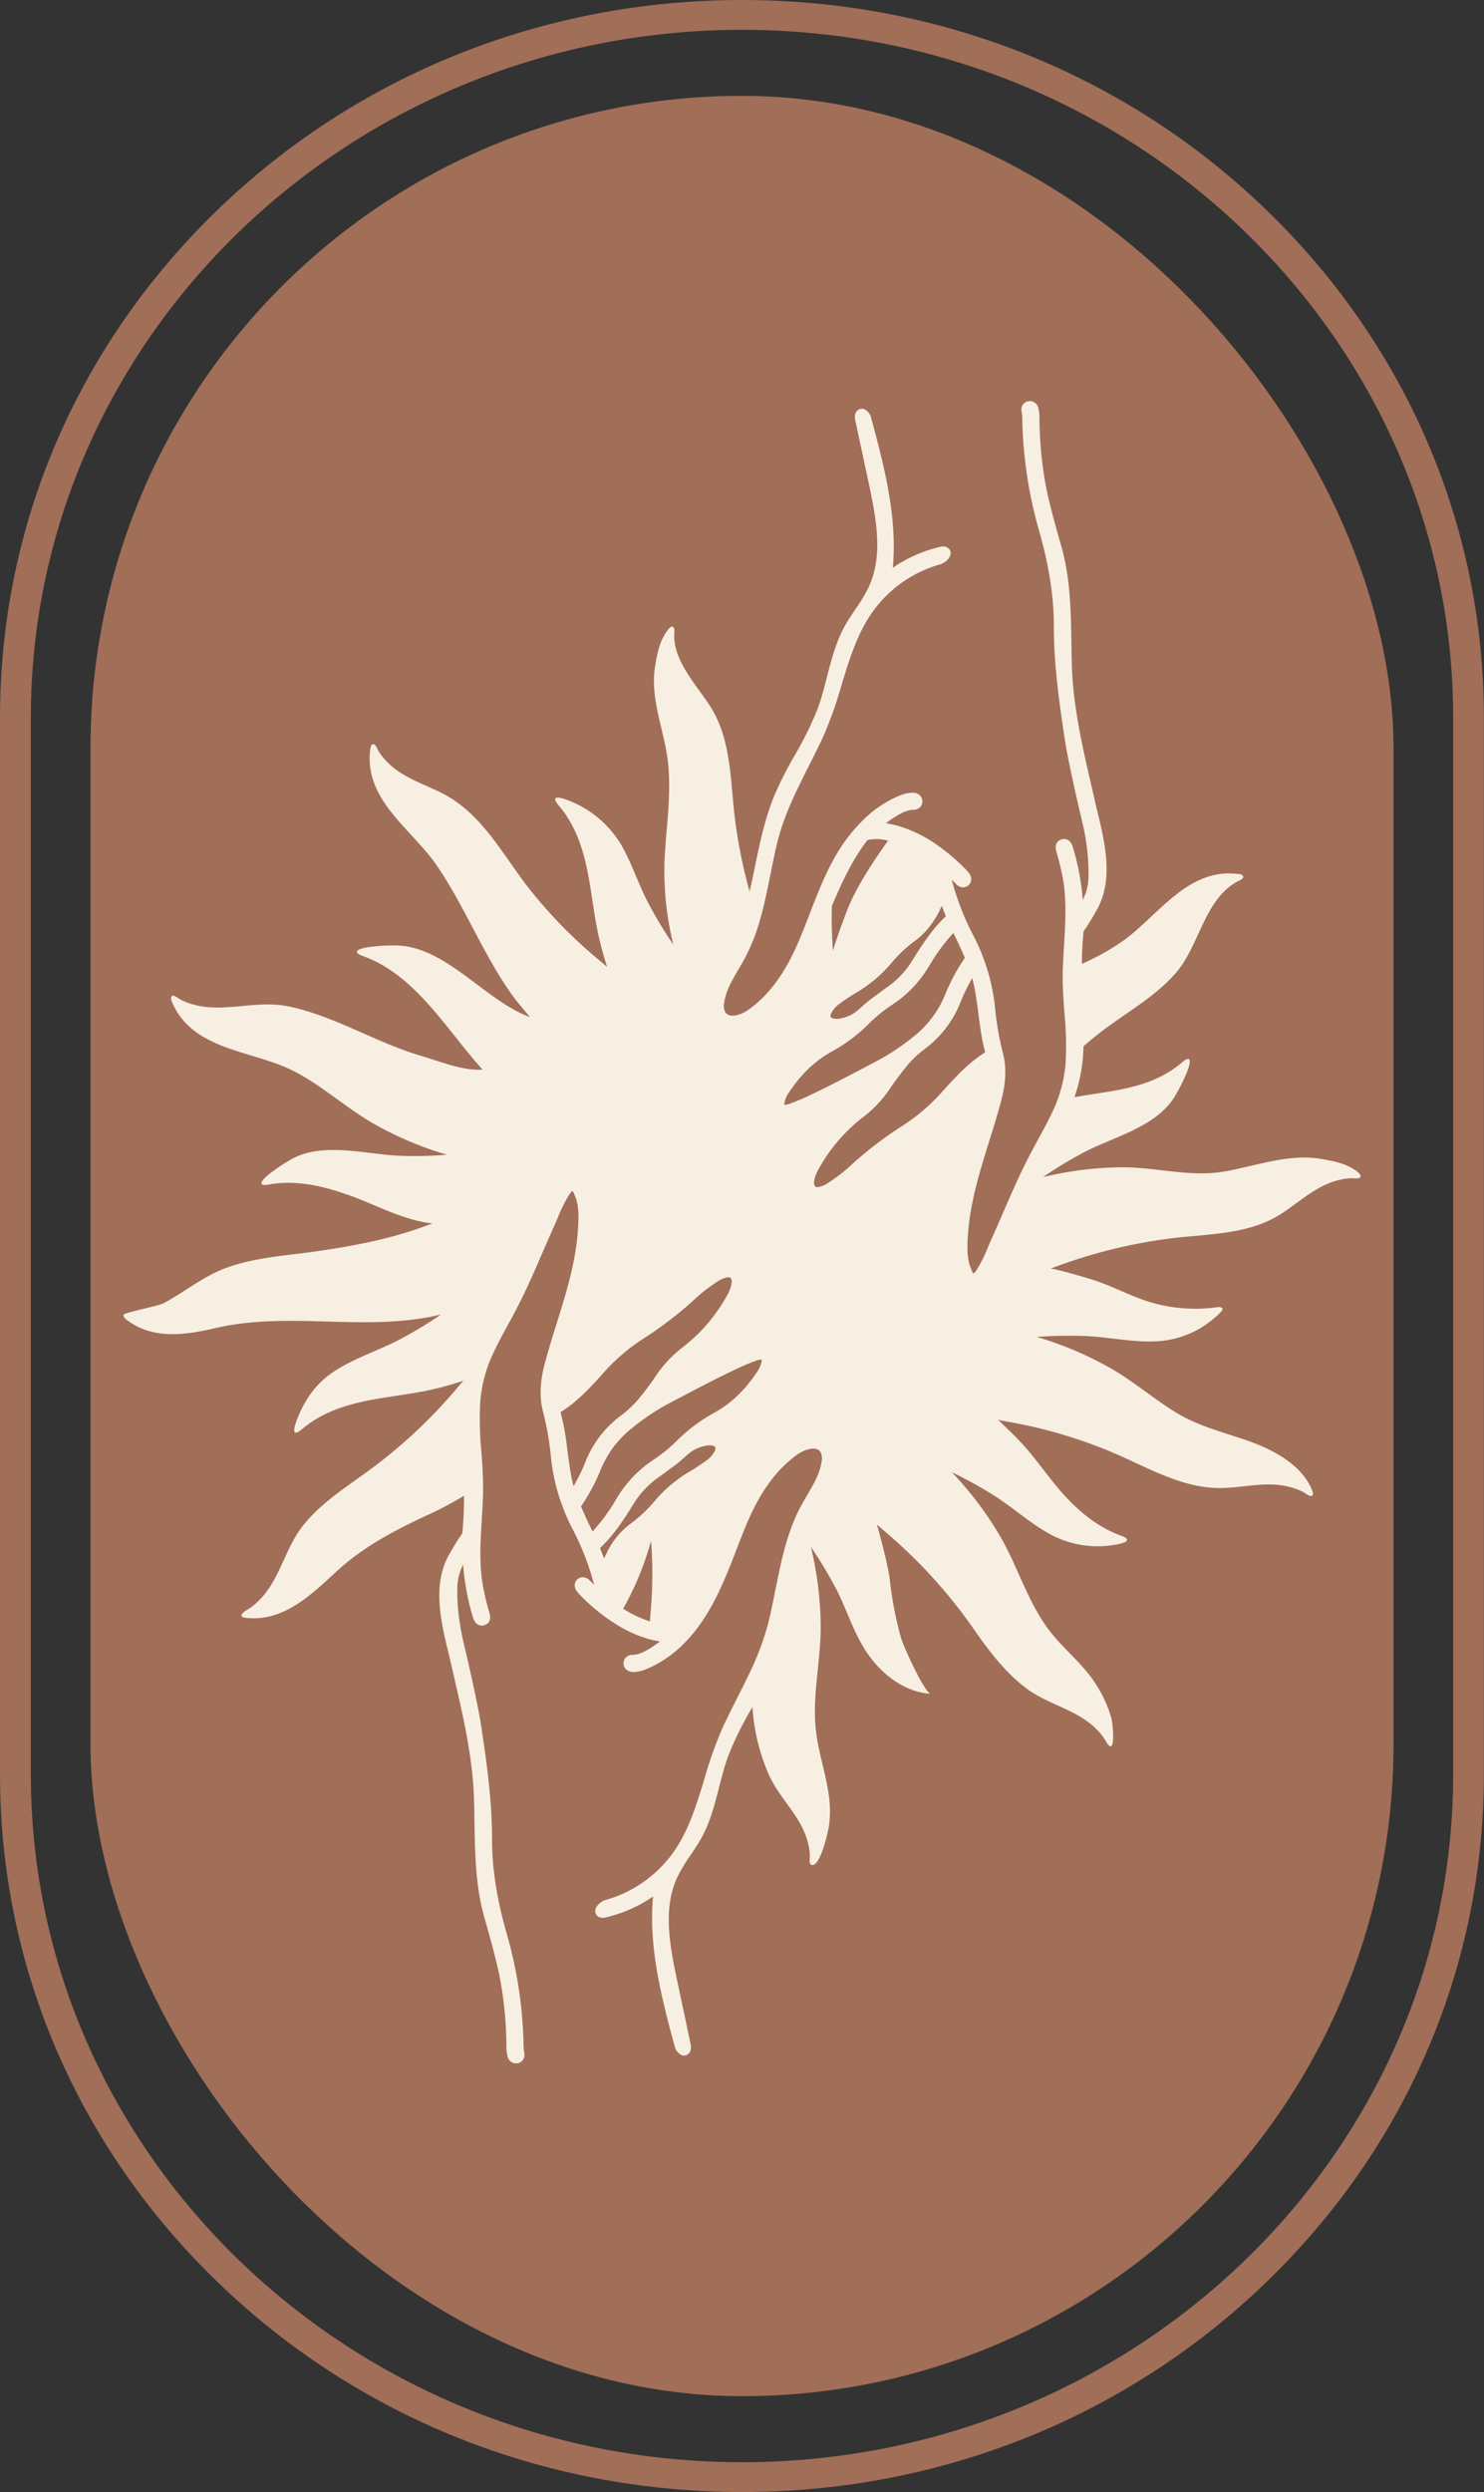 <svg id="Layer_1" data-name="Layer 1" xmlns="http://www.w3.org/2000/svg" viewBox="0 0 514.89 864"><rect x="0" y="0" width="514.89" height="864" fill="#333333" stroke="none"/><defs><style>.cls-1{fill:#a16e58;}.cls-2{fill:#f8efe3;}</style></defs><title>Untitled-31</title><rect class="cls-1" x="31.4" y="33.23" width="452.1" height="797.53" rx="226.05"/><path class="cls-1" d="M257.44,864c-68.76,0-133.41-25.87-182-72.85S0,681.7,0,615.26V248.74C0,182.3,26.78,119.83,75.4,72.85S188.68,0,257.44,0s133.42,25.87,182,72.85,75.41,109.45,75.41,175.89V615.26c0,66.44-26.78,128.91-75.41,175.89S326.21,864,257.44,864Zm0-853.66c-136,0-246.74,106.94-246.74,238.4V615.26c0,131.46,110.69,238.4,246.74,238.4h0c136.06,0,246.75-106.94,246.75-238.4V248.74C504.19,117.28,393.5,10.34,257.44,10.34Z"/><path class="cls-2" d="M470.63,406c-3.64-2.67-7.83-3.43-12.14-4.17-11.55-2-22.92,2.54-34.15,4.41-11.55,1.9-23.5-1.61-35.12-1.54A119.77,119.77,0,0,0,362.36,408l-.5.12a142.22,142.22,0,0,1,12.93-7.9c11-6.16,27-9.18,33.48-21.21a63.31,63.31,0,0,0,3.77-7.83c1-2.71,1.59-5.8-1.91-2.84-11,9.32-24.16,9.65-37.33,12.06a57.5,57.5,0,0,0,3.14-17.66c1.55-1.35,3.14-2.66,4.74-3.94,9.09-7.29,20-12.84,27.62-21.87,7.77-9.24,9.61-24.81,20.69-31.12.63-.36,2.43-1,2.33-1.84s-1.39-1-2.2-1c-16.7-1.88-26.87,13.77-38.55,22.57a82.38,82.38,0,0,1-15.19,8.62c0-3.72.2-7.45.58-11.24a2,2,0,0,1,.27-.45c1.72-2.46,3.21-5,4.32-7,5.95-10.54,2.82-23.38.06-34.71-.35-1.46-.7-2.9-1-4.3l-.88-3.83c-3.14-13.58-6.39-27.62-6.83-41.72-.08-2.71-.12-5.42-.17-8.12-.17-11-.35-22.32-3.47-33.3-2.06-7.22-3.75-13.26-5.1-19.59a129.35,129.35,0,0,1-2.5-24.88,16.8,16.8,0,0,0-.4-3.58,3.06,3.06,0,0,0-3.63-2.31,2.92,2.92,0,0,0-2.15,3.66,13.44,13.44,0,0,1,.21,2.74,150.8,150.8,0,0,0,5.66,37.88c3.59,12.48,5.28,23.13,5.29,33.52,0,13.76,1.89,26.93,4.13,41.52,1.7,9.21,3.82,18.44,5.66,26.25a77.08,77.08,0,0,1,2.25,19.15,18.74,18.74,0,0,1-2,8.17,85.47,85.47,0,0,0-3.47-18.42c-.78-2.54-2.55-3-3.94-2.57-.65.2-2.65,1.08-1.76,4.22a83.79,83.79,0,0,1,2.53,10.92c1,7.08.58,14.57.13,21.81-.17,2.79-.34,5.67-.43,8.48,0,.24,0,.48,0,.71-.11,4.71.23,9.41.57,14a117,117,0,0,1,.43,16.86l0,.42a48.29,48.29,0,0,1-3,13.34c-.36,1-.76,1.9-1.19,2.84-1.63,3.58-3.56,7.12-5.42,10.53-1.11,2-2.21,4.06-3.27,6.11-3.3,6.41-6.2,13.09-9,19.57-1.27,2.92-2.55,5.86-3.86,8.77-.42.93-.83,1.87-1.22,2.82a50.13,50.13,0,0,1-3.84,7.73c-.38.57-.89,1.35-1.27,1.32a3.35,3.35,0,0,1-.57-1.11c-.07-.18-.14-.34-.2-.51-1.25-2.95-1.31-6.2-1.2-9.29.48-12.41,3.93-23.41,7.57-35.08,1.3-4.19,2.66-8.53,3.86-12.93,1.27-4.66,2.53-10.83.88-17.27a104.83,104.83,0,0,1-2.6-14.2c-.07-.56-.13-1.13-.18-1.69-.16-1.67-.39-3.34-.68-5a70.09,70.09,0,0,0-6.45-19.3c-.05-.09-.09-.19-.14-.28a91.5,91.5,0,0,1-7.74-19.82l1.46,1.46c1.62,1.64,3.27,1.35,4.27.53s1.58-2.59.2-4.35a19.32,19.32,0,0,0-1.3-1.44c-1.07-1.11-2.19-2.17-3.34-3.19a67.58,67.58,0,0,0-6.63-5.22,45.78,45.78,0,0,0-12.95-6.36,33.24,33.24,0,0,0-4.54-1l.1-.07a32.43,32.43,0,0,1,4.92-3.22,12.45,12.45,0,0,1,3.37-1.28,4.6,4.6,0,0,1,.84-.08,3.54,3.54,0,0,0,2.68-1,2.75,2.75,0,0,0,.72-2.11,2.89,2.89,0,0,0-1.2-2.2h0a3.77,3.77,0,0,0-2.44-.62,11.82,11.82,0,0,0-3.51.69,39.22,39.22,0,0,0-14.06,9.45A56,56,0,0,0,290.34,296c-4,6.76-6.84,14.18-9.65,21.44-.75,1.91-1.47,3.81-2.23,5.68-3.72,9.31-8.85,19.77-18.66,26.89-1.78,1.29-4.47,2.42-6.44,2.05a2.47,2.47,0,0,1-1.71-1.13,4.87,4.87,0,0,1-.38-3.34c.6-4.1,2.74-7.73,5-11.57.76-1.29,1.51-2.58,2.21-3.89a66.9,66.9,0,0,0,5-12.47c1.61-5.4,2.72-10.95,3.81-16.39.78-3.88,1.58-7.91,2.55-11.77,2-7.87,5.46-15.31,9.08-22.5.51-1.05,1-2.09,1.56-3.13l.07-.14c1.78-3.51,3.61-7.15,5.28-10.8a140,140,0,0,0,6.12-17.31c2.46-8.09,5-16.47,9.51-23.58a43.26,43.26,0,0,1,24.66-18.35c1.66-.46,3.56-2.06,3.71-3.71a2.23,2.23,0,0,0-1.32-2.25,3.43,3.43,0,0,0-2.31-.13,47.8,47.8,0,0,0-16.43,7.26c1.66-17.83-3.18-35.88-7.49-51.91a4.54,4.54,0,0,0-2.4-3.08,2.3,2.3,0,0,0-2.14.26c-1,.68-1.33,1.88-1,3.58l4.67,21.76c2.91,13.56,4.91,25.66-.09,36.27a56.52,56.52,0,0,1-4.51,7.46c-1.33,2-2.7,4-3.87,6.15-2.94,5.42-4.48,11.44-6,17.27-.93,3.62-1.89,7.38-3.17,10.91a117,117,0,0,1-7.94,16.17,133.85,133.85,0,0,0-7.15,14.09c-3.29,7.93-5.05,16.48-6.76,24.74-.59,2.85-1.18,5.71-1.84,8.57a176.92,176.92,0,0,1-5-24.58c-1.71-13.13-1.18-27.73-8.49-39.35-4.67-7.43-12.72-15.54-12.67-24.92,0-.72.32-2.6-.42-2.93s-1.54.72-2,1.38c-2.69,3.64-3.45,7.82-4.17,12.14-1.92,11.25,3.07,22,4.37,33,1.27,10.6-.33,21.24-1,31.82A105.94,105.94,0,0,0,233.5,327c0,.17.08.32.11.49a145.41,145.41,0,0,1-7.9-12.93c-3.35-6-5.55-12.59-8.62-18.76a36.57,36.57,0,0,0-20.42-18.49c-2.71-1-5.79-1.58-2.83,1.92,11.54,13.66,10.3,31.37,14.43,47.67.46,1.85,1.66,6.24,2.39,8.37-.82-.71-1.62-1.43-2.45-2.12a163.5,163.5,0,0,1-26.12-27c-8.62-11.53-15.77-24.83-29.25-31.42-6.52-3.2-13.82-5.46-18.89-10.95a19.51,19.51,0,0,1-2.65-3.43c-.35-.63-1-2.43-1.82-2.33s-1,1.4-1.07,2.2c-1.94,17.31,14.62,27.39,23.1,39.81,10,14.58,16.27,31.34,26.66,45.61,1.23,1.68,4.28,5.3,5.72,7-16.07-5.88-29.69-25.4-47.7-24.85a61.13,61.13,0,0,0-8.67.63c-2.86.49-5.82,1.53-1.5,3.08,18.24,6.58,29,25.66,41.41,39.33-6.45.59-15.31-3-21.6-4.84-15.68-4.63-30.4-14.13-46.41-17.19-10.93-2.1-22.31,2.61-33-.72a19.15,19.15,0,0,1-4-1.65c-.62-.37-2.1-1.58-2.76-1.1s-.14,1.69.19,2.44c6.75,15.45,25.34,16.38,38.83,22.09,11.37,4.82,20.34,13.67,31,19.75a119.87,119.87,0,0,0,24.9,10.6l.48.14a141.53,141.53,0,0,1-15.14.39c-12.21-.19-28.22-5.4-39.59,1.62a62.82,62.82,0,0,0-7.19,4.9c-2.23,1.83-4.27,4.23.24,3.41,10-1.8,20,.85,29.35,4.31,7.46,2.74,17.7,8.2,27.31,9.2-.93.34-1.86.66-2.77,1-12.28,4.51-25.17,6.91-38.08,8.74-10.29,1.45-21,2.07-30.77,5.68C70.53,442.49,64,448,56.63,451.91c-1.58.81-13.45,3.18-13.75,3.91s.71,1.53,1.37,2c9.19,6.76,20.39,5,30.76,2.57,25.63-5.88,51.92,1.52,77.52-4.54l.49-.11a148.18,148.18,0,0,1-12.92,7.9c-8.22,4.57-17.5,7.11-25.25,12.57-5.78,4.08-9.56,9.89-12,16.47-1,2.71-1.59,5.79,1.91,2.84,11.87-10,26.9-10.33,41.37-13a106.09,106.09,0,0,0,14.68-3.84c-.72.81-1.43,1.61-2.12,2.45a174.92,174.92,0,0,1-31.4,29.2c-7.79,5.67-16.12,11-22.17,18.62-6.44,8.09-8.09,19.33-15.79,26.44a20,20,0,0,1-3.43,2.65c-1.38.78-3.75,2.55-.51,2.89,13.26,1.39,22.78-8.24,31.76-16.46,9.21-8.42,20.41-14.23,31.65-19.41a117.2,117.2,0,0,0,12.21-6.5c0,4.3-.17,8.58-.6,13a1.4,1.4,0,0,1-.27.43c-1.71,2.47-3.21,5-4.32,7-5.95,10.53-2.82,23.37-.07,34.7.36,1.47.71,2.9,1,4.29l.89,3.83c3.14,13.59,6.38,27.64,6.82,41.74.08,2.7.12,5.41.17,8.12.17,11,.34,22.3,3.47,33.29,2.06,7.23,3.75,13.26,5.1,19.6a129.09,129.09,0,0,1,2.5,24.88,16.85,16.85,0,0,0,.4,3.57,3.09,3.09,0,0,0,3.63,2.32,2.94,2.94,0,0,0,2.15-3.67,14.14,14.14,0,0,1-.22-2.74A150.34,150.34,0,0,0,176,671.07c-3.6-12.48-5.28-23.13-5.29-33.53,0-13.76-1.88-26.92-4.13-41.52-1.7-9.2-3.82-18.43-5.67-26.25a85,85,0,0,1-1.89-11.07,67,67,0,0,1-.35-8.07,18.79,18.79,0,0,1,2-8.18,92.24,92.24,0,0,0,1.59,11.11c.52,2.51,1.14,4.94,1.88,7.32.78,2.54,2.55,3,3.94,2.57.65-.2,2.66-1.08,1.76-4.22a83.41,83.41,0,0,1-2.53-10.92c0-.17,0-.33-.07-.5-.94-6.92-.49-14.24-.06-21.32,0-.64.08-1.3.11-2,.14-2.15.25-4.35.32-6.52,0-1.28,0-2.55,0-3.83-.06-3.66-.32-7.3-.58-10.86a116.74,116.74,0,0,1-.43-16.85,48.11,48.11,0,0,1,4.23-16.61c1.63-3.58,3.56-7.11,5.42-10.52,1.1-2,2.21-4.06,3.26-6.11,3.31-6.41,6.21-13.1,9-19.57q1.91-4.4,3.86-8.78c.42-.93.83-1.87,1.22-2.81a48.44,48.44,0,0,1,3.85-7.73c.37-.56.88-1.35,1.27-1.31a3.26,3.26,0,0,1,.56,1.11l.21.5c1.24,2.94,1.3,6.2,1.19,9.28-.48,12.41-3.93,23.43-7.56,35.08-1.32,4.21-2.67,8.54-3.87,12.95-1.27,4.66-2.53,10.82-.9,17.25a102,102,0,0,1,2.8,15.89,67,67,0,0,0,4.19,17.63c.29.8.61,1.6.95,2.39.66,1.54,1.36,3.07,2.13,4.59a91.09,91.09,0,0,1,7.73,19.81l-1.45-1.46c-1.62-1.64-3.26-1.35-4.27-.53s-1.58,2.58-.2,4.34a17.75,17.75,0,0,0,1.3,1.45,66.42,66.42,0,0,0,10,8.4c.48.33,1,.65,1.44.95A43.42,43.42,0,0,0,225,568.23a35.15,35.15,0,0,0,4,.85l-.1.08a41,41,0,0,1-4,2.7c-.31.18-.62.35-.94.51a9.86,9.86,0,0,1-4.21,1.37,3.51,3.51,0,0,0-2.68,1,2.7,2.7,0,0,0-.72,2.09,2.85,2.85,0,0,0,1.22,2.22,3.77,3.77,0,0,0,2.45.63,11.8,11.8,0,0,0,3.5-.71c.56-.21,1.13-.45,1.7-.69a40.36,40.36,0,0,0,12.37-8.76c1-1,2-2.11,2.89-3.21,5-6.06,8.54-13.1,11.56-20.31,1.27-3,2.43-6,3.6-9.06.74-1.91,1.48-3.8,2.23-5.69,3.72-9.3,8.85-19.77,18.66-26.88,1.78-1.3,4.47-2.43,6.44-2.06a2.48,2.48,0,0,1,1.71,1.14,4.92,4.92,0,0,1,.38,3.34c-.62,4.11-2.73,7.73-5,11.58-.76,1.28-1.51,2.57-2.21,3.87-4.82,9.06-6.84,19.12-8.79,28.87-.78,3.89-1.58,7.9-2.55,11.77a95.47,95.47,0,0,1-6.6,17.47c-1.33,2.81-2.73,5.56-4.11,8.29-1.78,3.53-3.61,7.16-5.28,10.81a140.63,140.63,0,0,0-6.12,17.31c-2.47,8.1-5,16.47-9.51,23.57a43.29,43.29,0,0,1-24.66,18.37c-1.67.46-3.56,2.06-3.71,3.69a2.27,2.27,0,0,0,1.32,2.27,3.4,3.4,0,0,0,2.31.11,47.86,47.86,0,0,0,16.43-7.25c-1.66,17.83,3.18,35.87,7.49,51.91a4.61,4.61,0,0,0,2.41,3.09,2.29,2.29,0,0,0,2.13-.26c1-.69,1.33-1.9,1-3.6L235,686.91c-2.91-13.57-4.91-25.66.09-36.27a57,57,0,0,1,4.51-7.46c1.33-2,2.7-4,3.87-6.15,3-5.43,4.48-11.44,6-17.26.93-3.64,1.89-7.39,3.17-10.92a115.92,115.92,0,0,1,7.94-16.17l.48-.85a69.84,69.84,0,0,0,5.84,23.8c3.85,8.3,11.46,14.55,13.52,23.65a19.42,19.42,0,0,1,.57,4.29c0,.72-.32,2.6.42,2.93,3.05,1.34,5.76-11,6.06-12.63,2.07-11.72-2.92-22-4.32-33.41-1.51-12.26,1.68-24.47,1.6-36.75a119.94,119.94,0,0,0-3.28-26.87c0-.16-.07-.33-.11-.5a147.56,147.56,0,0,1,7.9,12.94c4.61,8.28,6.87,17.57,12.66,25.27,5,6.69,12.43,12.08,20.78,12.68-2.66-1.88-9-16-10-19.05a125,125,0,0,1-4-20.76c-.52-4.29-3.2-14.58-4.44-18.84.82.71,1.62,1.43,2.45,2.12a176.09,176.09,0,0,1,31.44,34.54c5.17,7.4,10.75,14.71,18,20.16,7.75,5.78,18.11,7.42,24.79,14.66a19.15,19.15,0,0,1,2.65,3.43c3.69,6.73,2.64-5.74,1.91-8.19a44.7,44.7,0,0,0-9.11-16.49c-4-4.7-8.76-8.8-12.49-13.74-7.44-9.86-10.78-22-17-32.63a120.25,120.25,0,0,0-16.27-21.62l-.34-.38a143.87,143.87,0,0,1,13.3,7.26c7.08,4.22,13.14,10,20.37,14a34.51,34.51,0,0,0,23.4,3.77c2.86-.48,5.82-1.52,1.5-3.08-6.87-2.48-12.86-7-17.95-12.23-4.5-4.61-8.22-9.88-12.23-14.89-1.75-2.19-3.56-4.27-5.5-6.29-1.44-1.51-5.17-5.08-6.87-6.69,1,.2,2.1.41,3.15.59a167.25,167.25,0,0,1,37.11,10.94c12.16,5.21,24.46,12.64,38.17,12.07,8-.33,15.87-2.52,23.71-.07a19.41,19.41,0,0,1,4,1.63c.63.38,2.1,1.6,2.76,1.12s.14-1.69-.19-2.44c-3.84-8.78-14.1-13.9-22.64-16.82-8.32-2.85-16.89-5-24.44-9.62-7.81-4.8-14.78-10.87-22.76-15.41a120.72,120.72,0,0,0-24.91-10.6l-.48-.15a147,147,0,0,1,15.14-.37c9.18.15,18.24,2.52,27.45,1.81a33.25,33.25,0,0,0,21.47-10.41,1.19,1.19,0,0,0,.33-.57c.1-.73-1-.92-1.69-.81a54.43,54.43,0,0,1-22.74-1.53c-7.51-2.13-14.35-6.14-21.84-8.34-4.49-1.31-8.86-2.63-13.35-3.54,1-.34,2-.69,3-1.06a178.68,178.68,0,0,1,38.57-9.34c12.84-1.64,26.79-1.18,38.14-8.38,6.73-4.26,12.48-10.11,20.49-11.91a19.6,19.6,0,0,1,4.3-.58c.71,0,2.61.33,2.94-.42S471.29,406.51,470.63,406Zm-131.85-59.5.07.48c.25,1.61.46,3.22.67,4.84,0,.06,0,.1,0,.16.15,1.13.31,2.28.48,3.42a73.42,73.42,0,0,0,1.83,9.44c-5.61,3.51-9.94,8.12-14.61,13.33a67.23,67.23,0,0,1-14.72,12.55,130.64,130.64,0,0,0-18.18,14.13,58.23,58.23,0,0,1-7.3,5.46,9.28,9.28,0,0,1-2.74,1.16,1.82,1.82,0,0,1-1.4-.06,2.23,2.23,0,0,1-.44-1.68,11.5,11.5,0,0,1,1.36-4A58.41,58.41,0,0,1,299.87,387a41.78,41.78,0,0,0,9.2-10c1.58-2.34,3.41-4.79,5.61-7.47a37.06,37.06,0,0,1,6.57-6.16,36.91,36.91,0,0,0,12.08-16.12,67.57,67.57,0,0,1,4-8.14A61.15,61.15,0,0,1,338.78,346.52Zm-13-30.42c.33-.65.66-1.3,1-2,.39,1,.78,2.11,1.22,3.15a1.64,1.64,0,0,1,.14.41.68.68,0,0,1-.19.22,53.45,53.45,0,0,0-6.28,7.36c-1.83,2.49-3.45,5.07-5,7.58a31.52,31.52,0,0,1-8.85,9.46c-1,.69-2,1.41-2.95,2.14-.65.49-1.29,1-1.95,1.45-1.43,1-2.73,2.18-4,3.29-.42.37-.85.73-1.27,1.11a12.57,12.57,0,0,1-7.33,3c-1.27,0-1.9-.34-2.07-.63s-.07-.86.29-1.54a8.67,8.67,0,0,1,2.65-3,70.85,70.85,0,0,1,6.31-4.15,47.73,47.73,0,0,0,11.89-10.17,47.1,47.1,0,0,1,8.17-7.65,24.61,24.61,0,0,0,5.38-5.4A33.7,33.7,0,0,0,325.81,316.1Zm5,7.37c1,2,1.81,3.75,2.56,5.43.49,1,.92,2.05,1.34,3a1.47,1.47,0,0,1,.09.21,66.86,66.86,0,0,0-6.95,13A35.53,35.53,0,0,1,317,359.37a80.26,80.26,0,0,1-14.1,9.19l-3.8,2c-6.64,3.48-13.5,7.09-20.42,10.24-1.44.65-2.89,1.2-4.51,1.81a7.49,7.49,0,0,1-2.09.45,9.56,9.56,0,0,1,1.56-4.18c4.29-6.46,9.17-11.15,15-14.32A57.15,57.15,0,0,0,302,354.39a52.79,52.79,0,0,1,8.1-6.4l.43-.31a39.6,39.6,0,0,0,7.5-6.74,47.14,47.14,0,0,0,4.47-6.21A63,63,0,0,1,330.79,323.47Zm-30.07-31.88.2-.29a15.17,15.17,0,0,1,4.76-.3c.83.13,1.65.29,2.46.47-.58.78-1.13,1.57-1.69,2.37-5.21,7.52-10.69,16-13.6,24.72-1.18,2.91-2.61,7.13-3.68,10.54-.06.17-.1.33-.16.49a150,150,0,0,1-.38-15.15,1.32,1.32,0,0,1,0-.28C291.91,306.34,295.5,298.47,300.72,291.59ZM197.58,507.9l-.08-.48c-.24-1.61-.45-3.22-.66-4.83a94.84,94.84,0,0,0-2.34-13c5.61-3.49,9.95-8.1,14.62-13.33a67.17,67.17,0,0,1,14.72-12.54A130.64,130.64,0,0,0,242,449.55a56.57,56.57,0,0,1,7.3-5.46,8.54,8.54,0,0,1,2.74-1.15,1.74,1.74,0,0,1,1.4.05,2.28,2.28,0,0,1,.44,1.67,11.42,11.42,0,0,1-1.36,4,58.37,58.37,0,0,1-16,18.72,41.63,41.63,0,0,0-9.2,10c-1.58,2.35-3.41,4.78-5.61,7.48a37.8,37.8,0,0,1-6.57,6.16A36.71,36.71,0,0,0,203,507.14a67.57,67.57,0,0,1-4,8.14A61,61,0,0,1,197.58,507.9Zm8,23.05c-1.59-3.21-2.83-5.91-3.9-8.47a1.63,1.63,0,0,1-.09-.2,67.47,67.47,0,0,0,6.94-13,35.49,35.49,0,0,1,10.88-14.25,79.16,79.16,0,0,1,14.1-9.2l3.8-2c6.64-3.48,13.5-7.08,20.42-10.22,1.44-.66,2.89-1.22,4.51-1.83a7.49,7.49,0,0,1,2.09-.44,9.6,9.6,0,0,1-1.56,4.17c-4.29,6.47-9.17,11.15-15,14.33A57.12,57.12,0,0,0,234.36,500a54.16,54.16,0,0,1-8.1,6.42l-.43.3a41.35,41.35,0,0,0-12,13A64.27,64.27,0,0,1,205.57,531Zm5,7.37c-.33.65-.66,1.31-1,2-.38-1-.78-2.11-1.22-3.14a1.36,1.36,0,0,1-.14-.42,1.51,1.51,0,0,1,.19-.23c4.69-4.51,8.14-9.85,11.28-14.93a31.55,31.55,0,0,1,8.86-9.46c1-.69,2-1.42,2.94-2.14.65-.49,1.29-1,2-1.46,1.42-1,2.73-2.16,4-3.27.42-.38.84-.75,1.27-1.11a12.52,12.52,0,0,1,7.34-3.05c1.25,0,1.89.34,2.06.63a1.82,1.82,0,0,1-.28,1.53,8.67,8.67,0,0,1-2.66,3,72.93,72.93,0,0,1-6.31,4.14A47.93,47.93,0,0,0,227,520.58a47.1,47.1,0,0,1-8.17,7.65A27.13,27.13,0,0,0,210.55,538.32Zm5.63,19.4a102.85,102.85,0,0,0,9.54-23c.05-.16.09-.32.15-.49a150.18,150.18,0,0,1,.38,15.15c-.07,4.36-.46,8.61-.79,12.77A40,40,0,0,1,216.18,557.72Z"/></svg>